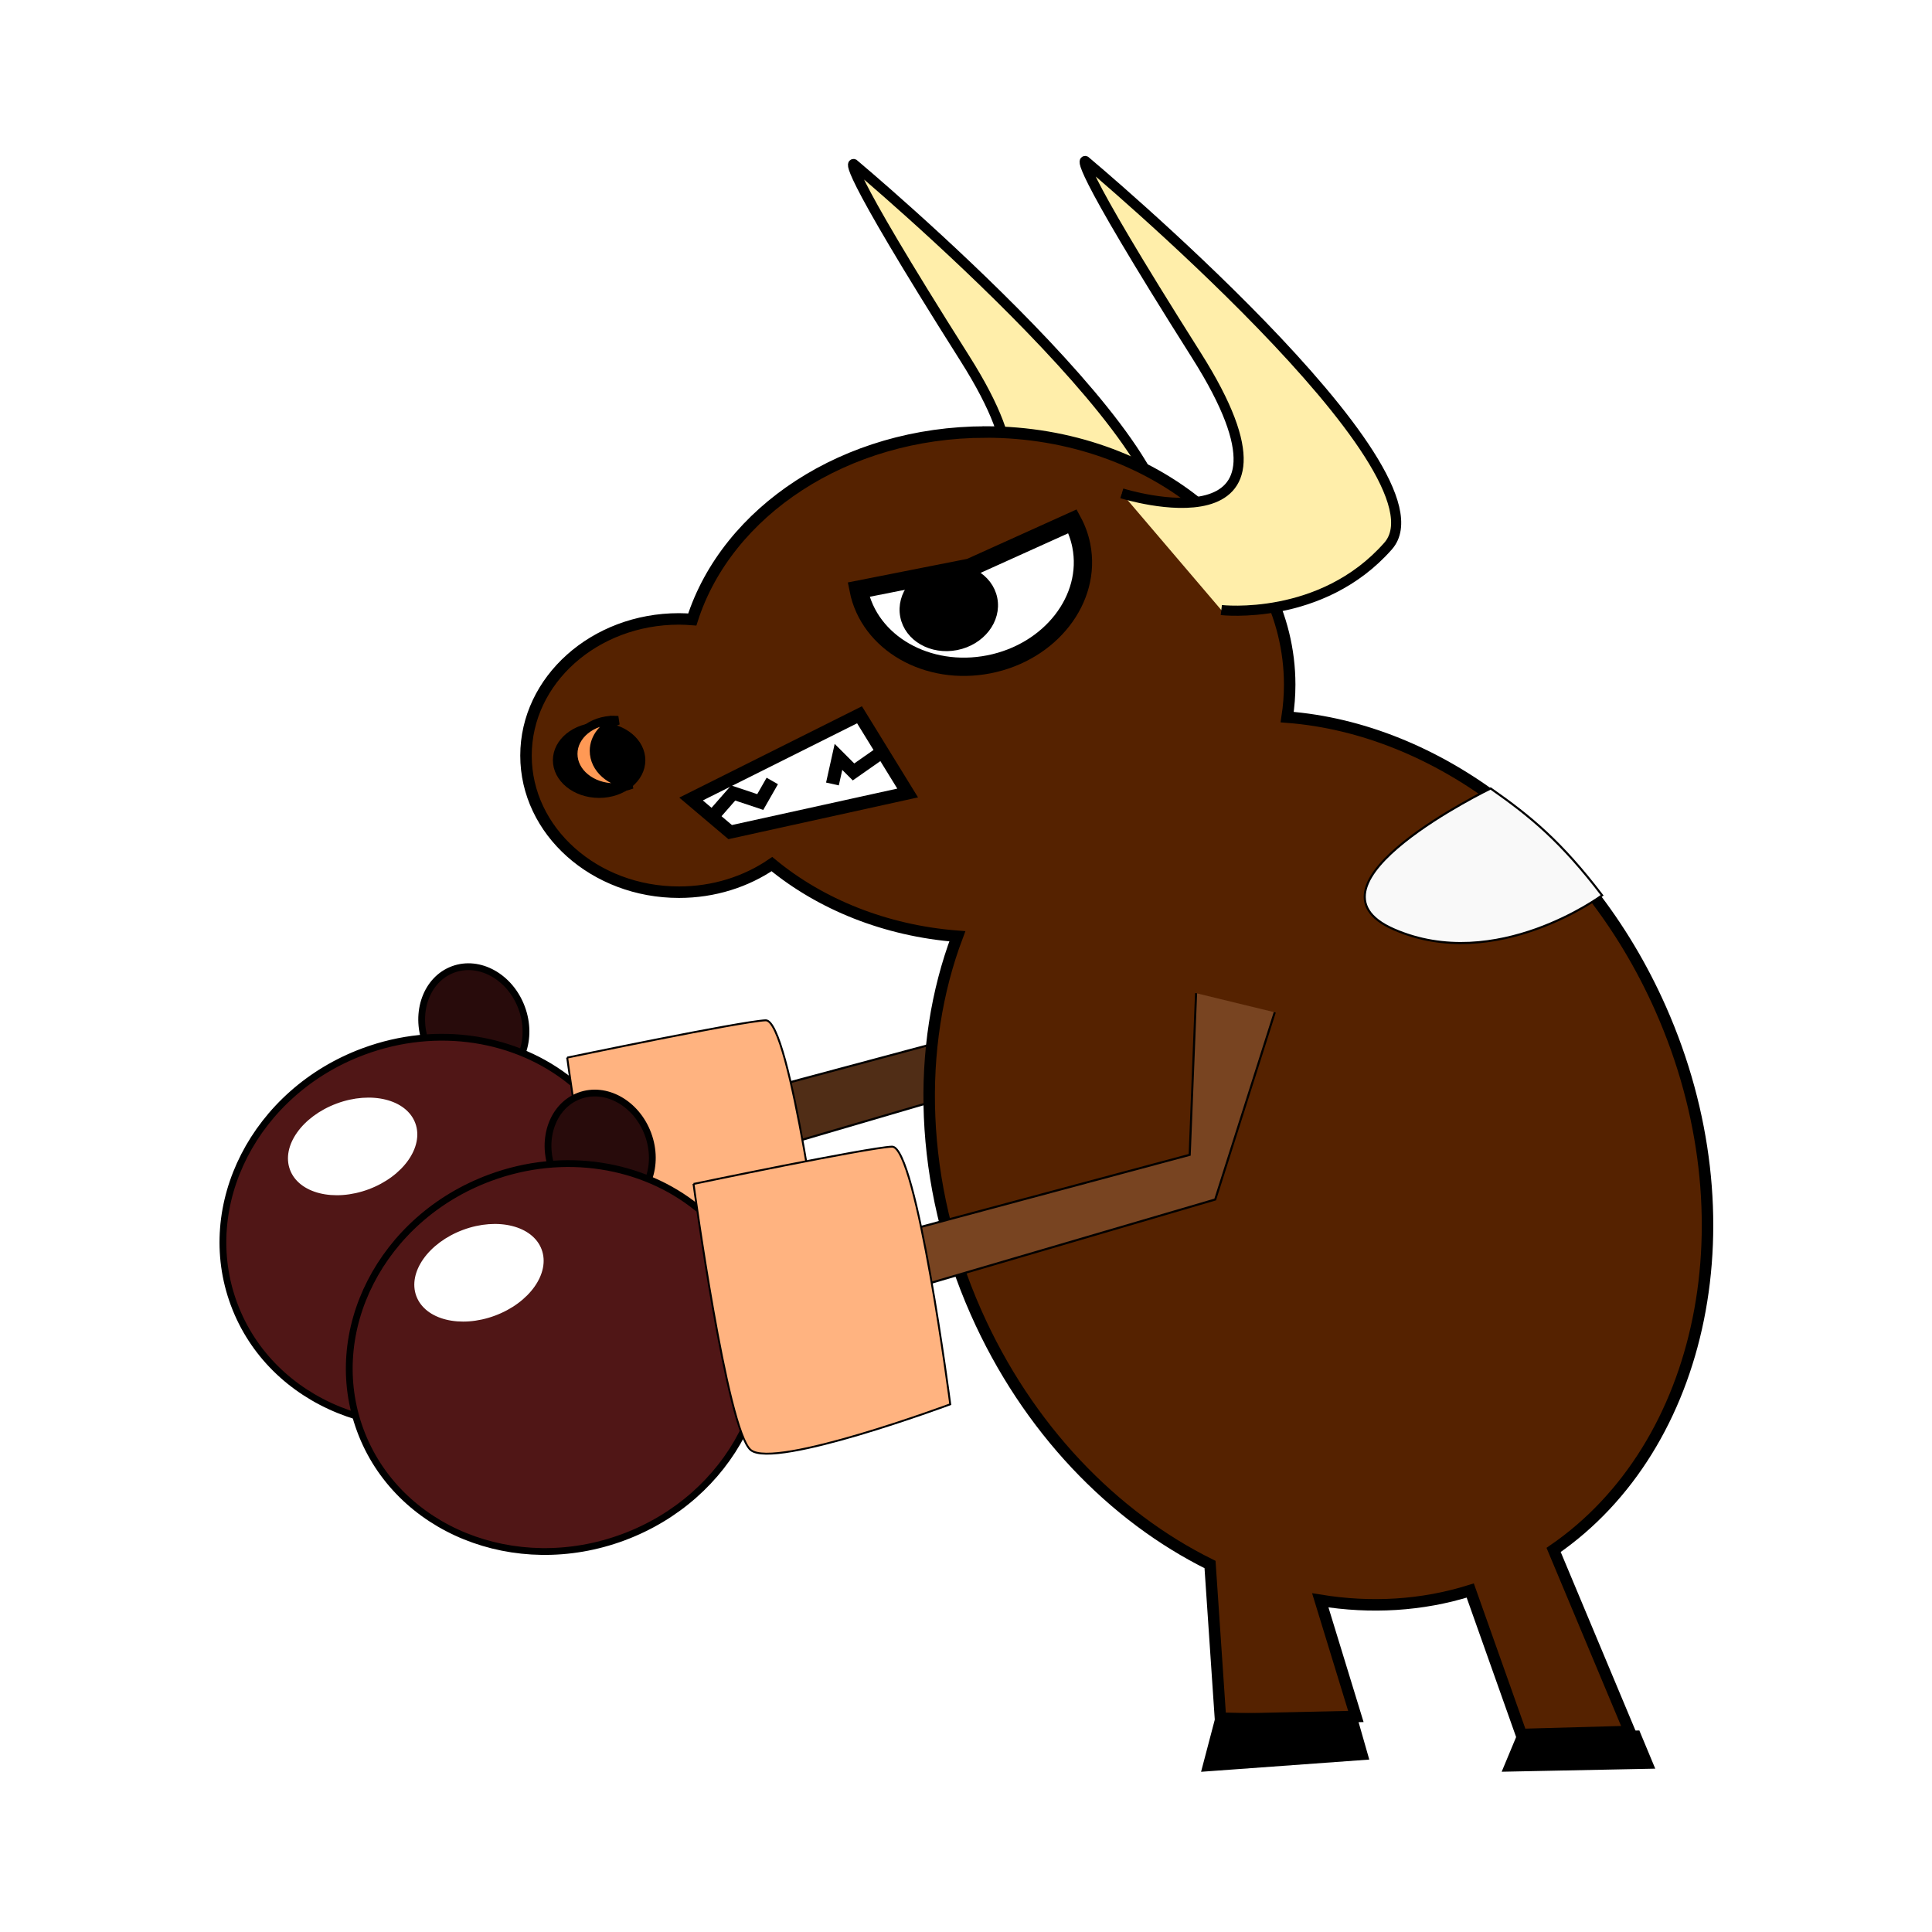 <svg:svg xmlns:dc="http://purl.org/dc/elements/1.1/" xmlns:ns1="http://sodipodi.sourceforge.net/DTD/sodipodi-0.dtd" xmlns:ns2="http://www.inkscape.org/namespaces/inkscape" xmlns:ns4="http://creativecommons.org/ns#" xmlns:rdf="http://www.w3.org/1999/02/22-rdf-syntax-ns#" xmlns:svg="http://www.w3.org/2000/svg" height="828.502" id="svg4517" version="1.1" viewBox="-87.191 -66.924 828.502 828.502" width="828.502" ns1:docname="New document 5" ns2:version="0.48.0 r9654">
  <svg:defs id="defs4519">
    <svg:filter color-interpolation-filters="sRGB" height="2.115" id="filter3959" width="2.27" x="-.635" y="-.557" ns2:collect="always">
      <svg:feGaussianBlur id="feGaussianBlur3961" stdDeviation="22.985" ns2:collect="always" />
    </svg:filter>
  </svg:defs>
  <ns1:namedview bordercolor="#666666" borderopacity="1.0" fit-margin-bottom="0" fit-margin-left="0" fit-margin-right="0" fit-margin-top="0" id="base" pagecolor="#ffffff" showgrid="false" ns2:current-layer="layer1" ns2:cx="263.0941" ns2:cy="389.15225" ns2:document-units="px" ns2:pageopacity="0.0" ns2:pageshadow="2" ns2:window-height="447" ns2:window-maximized="0" ns2:window-width="444" ns2:window-x="20" ns2:window-y="20" ns2:zoom="0.175" />
  <svg:g id="layer1" transform="translate(-33.34 -168.75)" ns2:groupmode="layer" ns2:label="Layer 1">
    <svg:g id="g4317" transform="matrix(.903 0 0 .903 243.79 136.6)">
      <svg:path d="m255.77 362.23-28.284 88.893-192.94 56.569v-29.294l180.82-48.487 3.03-76.772" id="path4311" style="stroke:#000000;stroke-width:1px;fill:#502d16" ns1:nodetypes="cccccc" ns2:connector-curvature="0" />
      <svg:g id="g4301" transform="matrix(-.775 .288 .288 .775 -1538.8 135.23)">
        <svg:path d="m-1468.8 904.88c0 18.968-13.116 34.345-29.294 34.345-16.179 0-29.294-15.377-29.294-34.345s13.116-34.345 29.294-34.345c16.179 0 29.294 15.377 29.294 34.345z" id="path4303" style="stroke:#000000;stroke-width:3.9;fill:#280b0b" transform="translate(4.041 54.548)" ns1:cx="-1498.0563" ns1:cy="904.87988" ns1:rx="29.294424" ns1:ry="34.345188" ns1:type="arc" />
        <svg:path d="m-1429.4 951.34c-45.616 0-85.29 23.272-105.66 57.562-78.542 13.652-109.27 24.728-99.406 85.875 10.102 62.63 101.04 66.672 119.22 46.469 0.507-0.563 0.865-0.965 1.344-1.5 21.714 19.662 51.554 31.812 84.5 31.812 66.389 0 120.22-49.284 120.22-110.09-0-60.81-53.83-110.13-120.22-110.13z" id="path4305" style="stroke:#000000;stroke-width:3.9;fill:#501616" ns2:connector-curvature="0" />
        <svg:path d="m-1844.5 1144.3c0 27.337-19.447 49.498-43.437 49.498-23.989 0-43.437-22.161-43.437-49.498s19.447-49.498 43.437-49.498c23.989 0 43.437 22.161 43.437 49.498z" id="path4307" style="filter:url(#filter3959);fill:#ffffff" transform="matrix(.884 0 0 .531 264.33 392.66)" ns1:cx="-1887.9751" ns1:cy="1144.286" ns1:rx="43.436558" ns1:ry="49.497475" ns1:type="arc" />
        <svg:path d="m-1537.9 995.39s31.376 139.49 22.411 154.75c-8.965 15.257-116.54 15.257-116.54 15.257s-33.617-146.03-20.17-150.39c13.447-4.359 114.3-19.616 114.3-19.616z" id="path4309" style="stroke:#000000;stroke-width:1.094px;fill:#ffb380" ns2:connector-curvature="0" />
      </svg:g>
      <svg:path d="m93.129 197.21s96.008 30.218 35.425-65.545c-60.58-95.756-52.749-92.271-52.749-92.271s175.44 146.88 143.8 182.83c-31.639 35.957-79.212 30.421-79.212 30.421z" id="path4091" style="stroke:#000000;stroke-width:4.8;fill:#ffeeaa" ns2:connector-curvature="0" />
      <svg:path d="m138.56 166.66c-66.815 0-122.99 37.762-139.41 89.031-2.079-0.16-4.187-0.281-6.312-0.281-40.13 0-72.656 29.068-72.656 64.906s32.526 64.875 72.656 64.875c16.596 0 31.891-4.981 44.125-13.344 23.074 19.032 53.83 31.631 88.062 34.281-19.733 52.24-18.322 117.16 8.812 178.47 24.5 55.359 65.271 97.174 111.19 119.88l4.98 73.57 64.28-1.4-16.9-55.16c23.934 3.89 48.12 2.577 71.219-4.656l24.25 68.375 51.438-1.438-36.1-86.22c71.46-49.15 94.77-157.72 50.87-256.9-35.89-81.1-106.63-133.15-177.4-138.6 0.778-5.045 1.188-10.185 1.188-15.406 0-66.274-64.594-120-144.28-120z" id="path4083" style="stroke:#000000;stroke-width:5.457;fill:#552200" ns2:connector-curvature="0" />
      <svg:path d="m203.13 195.78s96.008 30.218 35.425-65.545-52.752-92.278-52.752-92.278 175.44 146.88 143.8 182.83c-31.639 35.957-79.212 30.421-79.212 30.421" id="path4089" style="stroke:#000000;stroke-width:4.8;fill:#ffeeaa" ns1:nodetypes="cscsc" ns2:connector-curvature="0" />
      <svg:g id="g4125" transform="matrix(-1.397 .276 .276 1.397 -1190 468.39)">
        <svg:path d="m-1222.9 145.22c0 18.146-16.949 32.857-37.857 32.857s-37.857-14.711-37.857-32.857c0-2.882 0.437-5.751 1.299-8.533l36.558 8.533z" id="path4127" style="stroke:#000000;stroke-width:6.1;fill:#ffffff" transform="translate(318.37 -128.92)" ns1:cx="-1260.7142" ns1:cy="145.21933" ns1:end="3.4043173" ns1:rx="37.857143" ns1:ry="32.857143" ns1:start="0" ns1:type="arc" />
        <svg:path d="m-1222.9 145.22c0 18.146-16.949 32.857-37.857 32.857s-37.857-14.711-37.857-32.857 16.949-32.857 37.857-32.857 37.857 14.711 37.857 32.857z" id="path4129" style="stroke:#000000;stroke-width:6.1;fill:#000000" transform="matrix(.403 0 0 .403 -424.8 -30.551)" ns1:cx="-1260.7142" ns1:cy="145.21933" ns1:rx="37.857143" ns1:ry="32.857143" ns1:type="arc" />
      </svg:g>
      <svg:path d="m-495.71 411.65c0 11.44-8.954 20.714-20 20.714s-20-9.274-20-20.714 8.954-20.714 20-20.714 20 9.274 20 20.714z" id="path4168" style="stroke:#000000;stroke-width:4.8;fill:#000000" transform="matrix(.98 0 0 .774 460.3 3.907)" ns1:cx="-515.71429" ns1:cy="411.64789" ns1:rx="20" ns1:ry="20.714285" ns1:type="arc" />
      <svg:path d="m-37.862 303.48c-10.823 0-19.594 7.181-19.594 16.031 0 8.85 8.771 16.031 19.594 16.031 2.953 0 5.739-0.575 8.25-1.531-10-0.726-17.844-7.571-17.844-15.938 0-6.435 4.651-11.951 11.344-14.5-0.579-0.042-1.158-0.094-1.75-0.094z" id="path4179" style="stroke:#000000;stroke-width:4.179;fill:#ff9955" ns2:connector-curvature="0" />
      <svg:g id="g4198" transform="translate(217.14 -247.14)">
        <svg:path d="m-218.57 588.08 80-40 22.857 37.143l-84.29 18.57z" id="path4184" style="stroke:#000000;stroke-width:6.2;fill:#ffffff" ns2:connector-curvature="0" />
        <svg:path d="m-208.57 596.65 10-11.429 12.857 4.286 5.714-10" id="path4186" style="stroke:#000000;stroke-width:6.2;fill:none" ns2:connector-curvature="0" />
        <svg:path d="m-127.14 565.22-14.286 10-7.143-7.143-2.857 12.857" id="path4188" style="stroke:#000000;stroke-width:6.2;fill:none" ns2:connector-curvature="0" />
      </svg:g>
      <svg:path d="m275.77 442.23-28.284 88.893-192.94 56.569v-29.294l180.82-48.487 3.03-76.772" id="path4203" style="stroke:#000000;stroke-width:1px;fill:#784421" ns1:nodetypes="cccccc" ns2:connector-curvature="0" />
      <svg:path d="m378.28 335.93s-94.424 45.691-45.937 66.905c48.487 21.213 98.883-16.162 98.883-16.162-19.434-25.486-33.869-37.4-52.946-50.742z" id="path4205" style="stroke:#000000;stroke-width:1px;fill:#f9f9f9" ns1:nodetypes="cscc" ns2:connector-curvature="0" />
      <svg:g id="g4261" transform="matrix(-.775 .288 .288 .775 -1478.8 195.23)">
        <svg:path d="m-1468.8 904.88c0 18.968-13.116 34.345-29.294 34.345-16.179 0-29.294-15.377-29.294-34.345s13.116-34.345 29.294-34.345c16.179 0 29.294 15.377 29.294 34.345z" id="path4263" style="stroke:#000000;stroke-width:3.9;fill:#280b0b" transform="translate(4.041 54.548)" ns1:cx="-1498.0563" ns1:cy="904.87988" ns1:rx="29.294424" ns1:ry="34.345188" ns1:type="arc" />
        <svg:path d="m-1429.4 951.34c-45.616 0-85.29 23.272-105.66 57.562-78.542 13.652-109.27 24.728-99.406 85.875 10.102 62.63 101.04 66.672 119.22 46.469 0.507-0.563 0.865-0.965 1.344-1.5 21.714 19.662 51.554 31.812 84.5 31.812 66.389 0 120.22-49.284 120.22-110.09-0-60.81-53.83-110.13-120.22-110.13z" id="path4265" style="stroke:#000000;stroke-width:3.9;fill:#501616" ns2:connector-curvature="0" />
        <svg:path d="m-1844.5 1144.3c0 27.337-19.447 49.498-43.437 49.498-23.989 0-43.437-22.161-43.437-49.498s19.447-49.498 43.437-49.498c23.989 0 43.437 22.161 43.437 49.498z" id="path4267" style="filter:url(#filter3959);fill:#ffffff" transform="matrix(.884 0 0 .531 264.33 392.66)" ns1:cx="-1887.9751" ns1:cy="1144.286" ns1:rx="43.436558" ns1:ry="49.497475" ns1:type="arc" />
        <svg:path d="m-1537.9 995.39s31.376 139.49 22.411 154.75c-8.965 15.257-116.54 15.257-116.54 15.257s-33.617-146.03-20.17-150.39c13.447-4.359 114.3-19.616 114.3-19.616z" id="path4269" style="stroke:#000000;stroke-width:1.094px;fill:#ffb380" ns2:connector-curvature="0" />
      </svg:g>
      <svg:path d="m248.57 775.22-7.14 27.14 78.57-5.71l-5.714-20z" id="path4313" style="stroke:#000000;stroke-width:1px;fill:#000000" ns2:connector-curvature="0" />
      <svg:path d="m391.43 785.22-7.143 17.143 71.429-1.429-7.143-17.143z" id="path4315" style="stroke:#000000;stroke-width:1px;fill:#000000" ns1:nodetypes="ccccc" ns2:connector-curvature="0" />
    </svg:g>
  </svg:g>
</svg:svg>